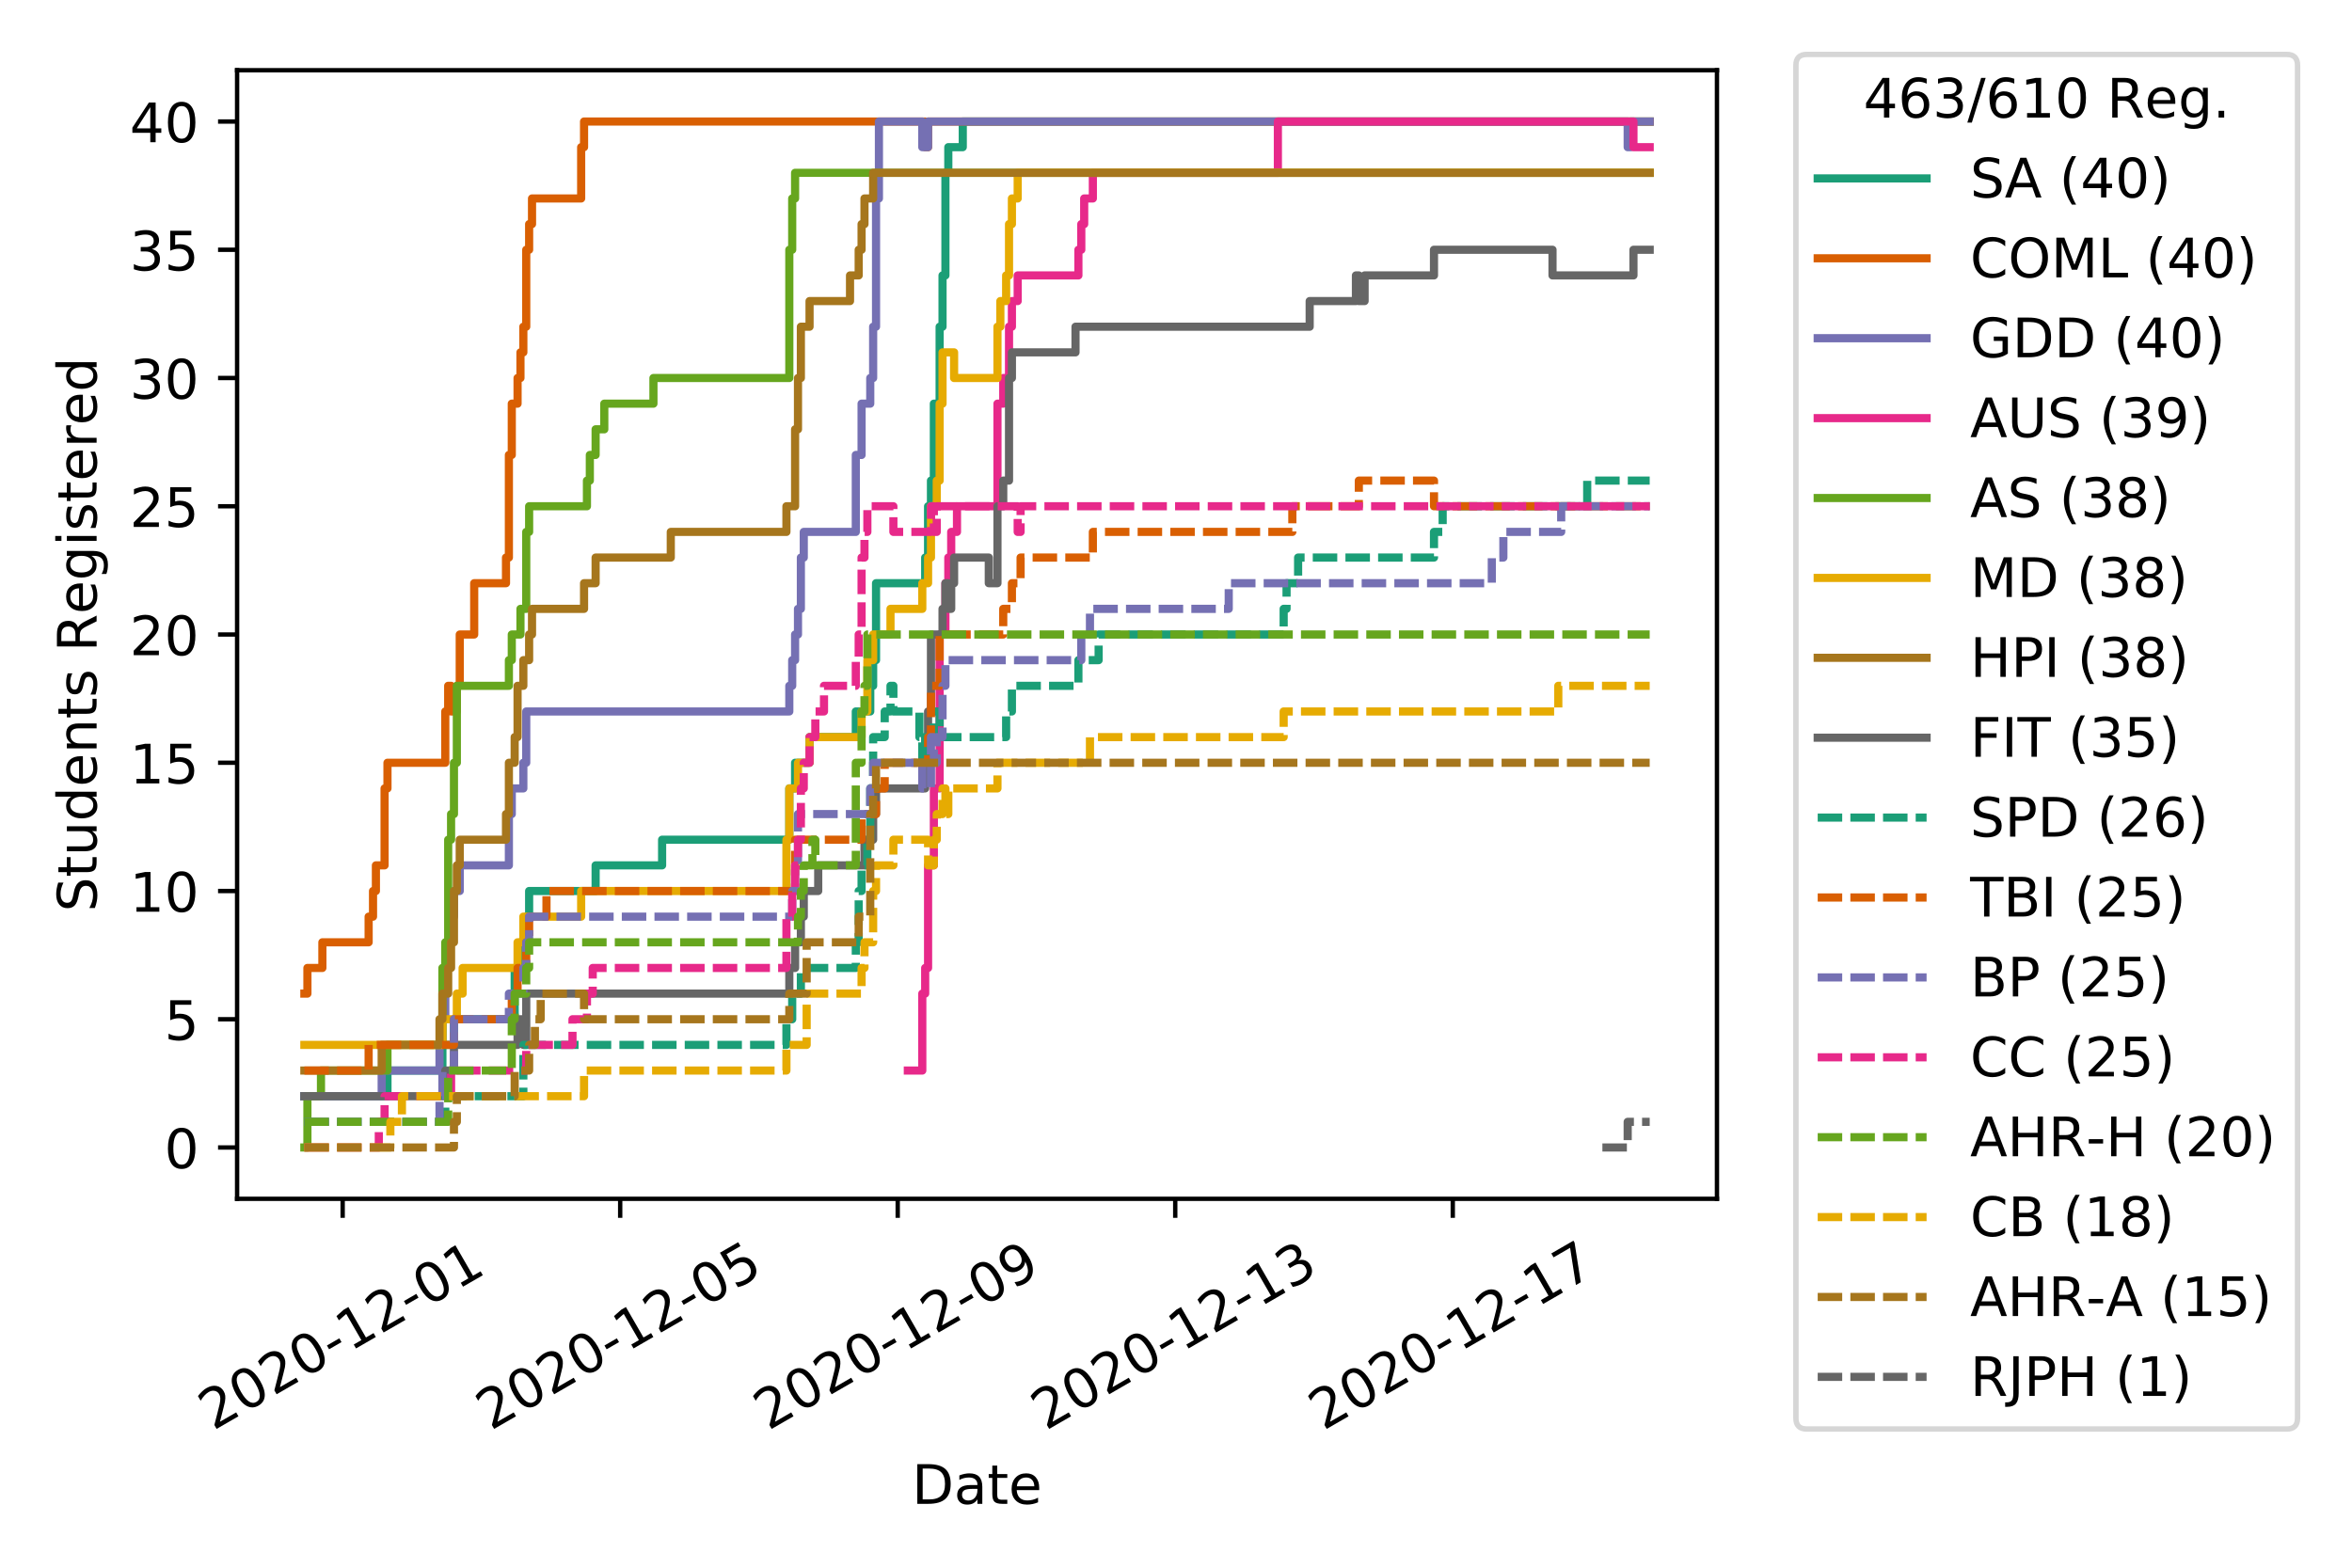 <?xml version="1.0" encoding="utf-8" standalone="no"?>
<!DOCTYPE svg PUBLIC "-//W3C//DTD SVG 1.1//EN"
  "http://www.w3.org/Graphics/SVG/1.1/DTD/svg11.dtd">
<!-- Created with matplotlib (https://matplotlib.org/) -->
<svg height="288pt" version="1.1" viewBox="0 0 432 288" width="432pt" xmlns="http://www.w3.org/2000/svg" xmlns:xlink="http://www.w3.org/1999/xlink">
 <defs>
  <style type="text/css">
*{stroke-linecap:butt;stroke-linejoin:round;}
  </style>
 </defs>
 <g id="figure_1">
  <g id="patch_1">
   <path d="M 0 288 
L 432 288 
L 432 0 
L 0 0 
z
" style="fill:#ffffff;"/>
  </g>
  <g id="axes_1">
   <g id="patch_2">
    <path d="M 43.55 220.231 
L 315.36 220.231 
L 315.36 12.9 
L 43.55 12.9 
z
" style="fill:#ffffff;"/>
   </g>
   <g id="matplotlib.axis_1">
    <g id="xtick_1">
     <g id="line2d_1">
      <defs>
       <path d="M 0 0 
L 0 3.5 
" id="m5e2dd685b3" style="stroke:#000000;stroke-width:0.8;"/>
      </defs>
      <g>
       <use style="stroke:#000000;stroke-width:0.8;" x="62.937" xlink:href="#m5e2dd685b3" y="220.231"/>
      </g>
     </g>
     <g id="text_1">
      <!-- 2020-12-01 -->
      <defs>
       <path d="M 19.188 8.297 
L 53.609 8.297 
L 53.609 0 
L 7.328 0 
L 7.328 8.297 
Q 12.938 14.109 22.625 23.891 
Q 32.328 33.688 34.812 36.531 
Q 39.547 41.844 41.422 45.531 
Q 43.312 49.219 43.312 52.781 
Q 43.312 58.594 39.234 62.25 
Q 35.156 65.922 28.609 65.922 
Q 23.969 65.922 18.812 64.312 
Q 13.672 62.703 7.812 59.422 
L 7.812 69.391 
Q 13.766 71.781 18.938 73 
Q 24.125 74.219 28.422 74.219 
Q 39.75 74.219 46.484 68.547 
Q 53.219 62.891 53.219 53.422 
Q 53.219 48.922 51.531 44.891 
Q 49.859 40.875 45.406 35.406 
Q 44.188 33.984 37.641 27.219 
Q 31.109 20.453 19.188 8.297 
z
" id="DejaVuSans-50"/>
       <path d="M 31.781 66.406 
Q 24.172 66.406 20.328 58.906 
Q 16.5 51.422 16.5 36.375 
Q 16.5 21.391 20.328 13.891 
Q 24.172 6.391 31.781 6.391 
Q 39.453 6.391 43.281 13.891 
Q 47.125 21.391 47.125 36.375 
Q 47.125 51.422 43.281 58.906 
Q 39.453 66.406 31.781 66.406 
z
M 31.781 74.219 
Q 44.047 74.219 50.516 64.516 
Q 56.984 54.828 56.984 36.375 
Q 56.984 17.969 50.516 8.266 
Q 44.047 -1.422 31.781 -1.422 
Q 19.531 -1.422 13.062 8.266 
Q 6.594 17.969 6.594 36.375 
Q 6.594 54.828 13.062 64.516 
Q 19.531 74.219 31.781 74.219 
z
" id="DejaVuSans-48"/>
       <path d="M 4.891 31.391 
L 31.203 31.391 
L 31.203 23.391 
L 4.891 23.391 
z
" id="DejaVuSans-45"/>
       <path d="M 12.406 8.297 
L 28.516 8.297 
L 28.516 63.922 
L 10.984 60.406 
L 10.984 69.391 
L 28.422 72.906 
L 38.281 72.906 
L 38.281 8.297 
L 54.391 8.297 
L 54.391 0 
L 12.406 0 
z
" id="DejaVuSans-49"/>
      </defs>
      <g transform="translate(39.152 262.869)rotate(-30)scale(0.1 -0.1)">
       <use xlink:href="#DejaVuSans-50"/>
       <use x="63.623" xlink:href="#DejaVuSans-48"/>
       <use x="127.246" xlink:href="#DejaVuSans-50"/>
       <use x="190.869" xlink:href="#DejaVuSans-48"/>
       <use x="254.492" xlink:href="#DejaVuSans-45"/>
       <use x="290.576" xlink:href="#DejaVuSans-49"/>
       <use x="354.199" xlink:href="#DejaVuSans-50"/>
       <use x="417.822" xlink:href="#DejaVuSans-45"/>
       <use x="453.906" xlink:href="#DejaVuSans-48"/>
       <use x="517.529" xlink:href="#DejaVuSans-49"/>
      </g>
     </g>
    </g>
    <g id="xtick_2">
     <g id="line2d_2">
      <g>
       <use style="stroke:#000000;stroke-width:0.8;" x="113.912" xlink:href="#m5e2dd685b3" y="220.231"/>
      </g>
     </g>
     <g id="text_2">
      <!-- 2020-12-05 -->
      <defs>
       <path d="M 10.797 72.906 
L 49.516 72.906 
L 49.516 64.594 
L 19.828 64.594 
L 19.828 46.734 
Q 21.969 47.469 24.109 47.828 
Q 26.266 48.188 28.422 48.188 
Q 40.625 48.188 47.75 41.5 
Q 54.891 34.812 54.891 23.391 
Q 54.891 11.625 47.562 5.094 
Q 40.234 -1.422 26.906 -1.422 
Q 22.312 -1.422 17.547 -0.641 
Q 12.797 0.141 7.719 1.703 
L 7.719 11.625 
Q 12.109 9.234 16.797 8.062 
Q 21.484 6.891 26.703 6.891 
Q 35.156 6.891 40.078 11.328 
Q 45.016 15.766 45.016 23.391 
Q 45.016 31 40.078 35.438 
Q 35.156 39.891 26.703 39.891 
Q 22.75 39.891 18.812 39.016 
Q 14.891 38.141 10.797 36.281 
z
" id="DejaVuSans-53"/>
      </defs>
      <g transform="translate(90.127 262.869)rotate(-30)scale(0.1 -0.1)">
       <use xlink:href="#DejaVuSans-50"/>
       <use x="63.623" xlink:href="#DejaVuSans-48"/>
       <use x="127.246" xlink:href="#DejaVuSans-50"/>
       <use x="190.869" xlink:href="#DejaVuSans-48"/>
       <use x="254.492" xlink:href="#DejaVuSans-45"/>
       <use x="290.576" xlink:href="#DejaVuSans-49"/>
       <use x="354.199" xlink:href="#DejaVuSans-50"/>
       <use x="417.822" xlink:href="#DejaVuSans-45"/>
       <use x="453.906" xlink:href="#DejaVuSans-48"/>
       <use x="517.529" xlink:href="#DejaVuSans-53"/>
      </g>
     </g>
    </g>
    <g id="xtick_3">
     <g id="line2d_3">
      <g>
       <use style="stroke:#000000;stroke-width:0.8;" x="164.887" xlink:href="#m5e2dd685b3" y="220.231"/>
      </g>
     </g>
     <g id="text_3">
      <!-- 2020-12-09 -->
      <defs>
       <path d="M 10.984 1.516 
L 10.984 10.5 
Q 14.703 8.734 18.5 7.812 
Q 22.312 6.891 25.984 6.891 
Q 35.75 6.891 40.891 13.453 
Q 46.047 20.016 46.781 33.406 
Q 43.953 29.203 39.594 26.953 
Q 35.25 24.703 29.984 24.703 
Q 19.047 24.703 12.672 31.312 
Q 6.297 37.938 6.297 49.422 
Q 6.297 60.641 12.938 67.422 
Q 19.578 74.219 30.609 74.219 
Q 43.266 74.219 49.922 64.516 
Q 56.594 54.828 56.594 36.375 
Q 56.594 19.141 48.406 8.859 
Q 40.234 -1.422 26.422 -1.422 
Q 22.703 -1.422 18.891 -0.688 
Q 15.094 0.047 10.984 1.516 
z
M 30.609 32.422 
Q 37.25 32.422 41.125 36.953 
Q 45.016 41.5 45.016 49.422 
Q 45.016 57.281 41.125 61.844 
Q 37.25 66.406 30.609 66.406 
Q 23.969 66.406 20.094 61.844 
Q 16.219 57.281 16.219 49.422 
Q 16.219 41.5 20.094 36.953 
Q 23.969 32.422 30.609 32.422 
z
" id="DejaVuSans-57"/>
      </defs>
      <g transform="translate(141.101 262.869)rotate(-30)scale(0.1 -0.1)">
       <use xlink:href="#DejaVuSans-50"/>
       <use x="63.623" xlink:href="#DejaVuSans-48"/>
       <use x="127.246" xlink:href="#DejaVuSans-50"/>
       <use x="190.869" xlink:href="#DejaVuSans-48"/>
       <use x="254.492" xlink:href="#DejaVuSans-45"/>
       <use x="290.576" xlink:href="#DejaVuSans-49"/>
       <use x="354.199" xlink:href="#DejaVuSans-50"/>
       <use x="417.822" xlink:href="#DejaVuSans-45"/>
       <use x="453.906" xlink:href="#DejaVuSans-48"/>
       <use x="517.529" xlink:href="#DejaVuSans-57"/>
      </g>
     </g>
    </g>
    <g id="xtick_4">
     <g id="line2d_4">
      <g>
       <use style="stroke:#000000;stroke-width:0.8;" x="215.861" xlink:href="#m5e2dd685b3" y="220.231"/>
      </g>
     </g>
     <g id="text_4">
      <!-- 2020-12-13 -->
      <defs>
       <path d="M 40.578 39.312 
Q 47.656 37.797 51.625 33 
Q 55.609 28.219 55.609 21.188 
Q 55.609 10.406 48.188 4.484 
Q 40.766 -1.422 27.094 -1.422 
Q 22.516 -1.422 17.656 -0.516 
Q 12.797 0.391 7.625 2.203 
L 7.625 11.719 
Q 11.719 9.328 16.594 8.109 
Q 21.484 6.891 26.812 6.891 
Q 36.078 6.891 40.938 10.547 
Q 45.797 14.203 45.797 21.188 
Q 45.797 27.641 41.281 31.266 
Q 36.766 34.906 28.719 34.906 
L 20.219 34.906 
L 20.219 43.016 
L 29.109 43.016 
Q 36.375 43.016 40.234 45.922 
Q 44.094 48.828 44.094 54.297 
Q 44.094 59.906 40.109 62.906 
Q 36.141 65.922 28.719 65.922 
Q 24.656 65.922 20.016 65.031 
Q 15.375 64.156 9.812 62.312 
L 9.812 71.094 
Q 15.438 72.656 20.344 73.438 
Q 25.25 74.219 29.594 74.219 
Q 40.828 74.219 47.359 69.109 
Q 53.906 64.016 53.906 55.328 
Q 53.906 49.266 50.438 45.094 
Q 46.969 40.922 40.578 39.312 
z
" id="DejaVuSans-51"/>
      </defs>
      <g transform="translate(192.076 262.869)rotate(-30)scale(0.1 -0.1)">
       <use xlink:href="#DejaVuSans-50"/>
       <use x="63.623" xlink:href="#DejaVuSans-48"/>
       <use x="127.246" xlink:href="#DejaVuSans-50"/>
       <use x="190.869" xlink:href="#DejaVuSans-48"/>
       <use x="254.492" xlink:href="#DejaVuSans-45"/>
       <use x="290.576" xlink:href="#DejaVuSans-49"/>
       <use x="354.199" xlink:href="#DejaVuSans-50"/>
       <use x="417.822" xlink:href="#DejaVuSans-45"/>
       <use x="453.906" xlink:href="#DejaVuSans-49"/>
       <use x="517.529" xlink:href="#DejaVuSans-51"/>
      </g>
     </g>
    </g>
    <g id="xtick_5">
     <g id="line2d_5">
      <g>
       <use style="stroke:#000000;stroke-width:0.8;" x="266.836" xlink:href="#m5e2dd685b3" y="220.231"/>
      </g>
     </g>
     <g id="text_5">
      <!-- 2020-12-17 -->
      <defs>
       <path d="M 8.203 72.906 
L 55.078 72.906 
L 55.078 68.703 
L 28.609 0 
L 18.312 0 
L 43.219 64.594 
L 8.203 64.594 
z
" id="DejaVuSans-55"/>
      </defs>
      <g transform="translate(243.051 262.869)rotate(-30)scale(0.1 -0.1)">
       <use xlink:href="#DejaVuSans-50"/>
       <use x="63.623" xlink:href="#DejaVuSans-48"/>
       <use x="127.246" xlink:href="#DejaVuSans-50"/>
       <use x="190.869" xlink:href="#DejaVuSans-48"/>
       <use x="254.492" xlink:href="#DejaVuSans-45"/>
       <use x="290.576" xlink:href="#DejaVuSans-49"/>
       <use x="354.199" xlink:href="#DejaVuSans-50"/>
       <use x="417.822" xlink:href="#DejaVuSans-45"/>
       <use x="453.906" xlink:href="#DejaVuSans-49"/>
       <use x="517.529" xlink:href="#DejaVuSans-55"/>
      </g>
     </g>
    </g>
    <g id="text_6">
     <!-- Date -->
     <defs>
      <path d="M 19.672 64.797 
L 19.672 8.109 
L 31.594 8.109 
Q 46.688 8.109 53.688 14.938 
Q 60.688 21.781 60.688 36.531 
Q 60.688 51.172 53.688 57.984 
Q 46.688 64.797 31.594 64.797 
z
M 9.812 72.906 
L 30.078 72.906 
Q 51.266 72.906 61.172 64.094 
Q 71.094 55.281 71.094 36.531 
Q 71.094 17.672 61.125 8.828 
Q 51.172 0 30.078 0 
L 9.812 0 
z
" id="DejaVuSans-68"/>
      <path d="M 34.281 27.484 
Q 23.391 27.484 19.188 25 
Q 14.984 22.516 14.984 16.5 
Q 14.984 11.719 18.141 8.906 
Q 21.297 6.109 26.703 6.109 
Q 34.188 6.109 38.703 11.406 
Q 43.219 16.703 43.219 25.484 
L 43.219 27.484 
z
M 52.203 31.203 
L 52.203 0 
L 43.219 0 
L 43.219 8.297 
Q 40.141 3.328 35.547 0.953 
Q 30.953 -1.422 24.312 -1.422 
Q 15.922 -1.422 10.953 3.297 
Q 6 8.016 6 15.922 
Q 6 25.141 12.172 29.828 
Q 18.359 34.516 30.609 34.516 
L 43.219 34.516 
L 43.219 35.406 
Q 43.219 41.609 39.141 45 
Q 35.062 48.391 27.688 48.391 
Q 23 48.391 18.547 47.266 
Q 14.109 46.141 10.016 43.891 
L 10.016 52.203 
Q 14.938 54.109 19.578 55.047 
Q 24.219 56 28.609 56 
Q 40.484 56 46.344 49.844 
Q 52.203 43.703 52.203 31.203 
z
" id="DejaVuSans-97"/>
      <path d="M 18.312 70.219 
L 18.312 54.688 
L 36.812 54.688 
L 36.812 47.703 
L 18.312 47.703 
L 18.312 18.016 
Q 18.312 11.328 20.141 9.422 
Q 21.969 7.516 27.594 7.516 
L 36.812 7.516 
L 36.812 0 
L 27.594 0 
Q 17.188 0 13.234 3.875 
Q 9.281 7.766 9.281 18.016 
L 9.281 47.703 
L 2.688 47.703 
L 2.688 54.688 
L 9.281 54.688 
L 9.281 70.219 
z
" id="DejaVuSans-116"/>
      <path d="M 56.203 29.594 
L 56.203 25.203 
L 14.891 25.203 
Q 15.484 15.922 20.484 11.062 
Q 25.484 6.203 34.422 6.203 
Q 39.594 6.203 44.453 7.469 
Q 49.312 8.734 54.109 11.281 
L 54.109 2.781 
Q 49.266 0.734 44.188 -0.344 
Q 39.109 -1.422 33.891 -1.422 
Q 20.797 -1.422 13.156 6.188 
Q 5.516 13.812 5.516 26.812 
Q 5.516 40.234 12.766 48.109 
Q 20.016 56 32.328 56 
Q 43.359 56 49.781 48.891 
Q 56.203 41.797 56.203 29.594 
z
M 47.219 32.234 
Q 47.125 39.594 43.094 43.984 
Q 39.062 48.391 32.422 48.391 
Q 24.906 48.391 20.391 44.141 
Q 15.875 39.891 15.188 32.172 
z
" id="DejaVuSans-101"/>
     </defs>
     <g transform="translate(167.504 276.269)scale(0.1 -0.1)">
      <use xlink:href="#DejaVuSans-68"/>
      <use x="77.002" xlink:href="#DejaVuSans-97"/>
      <use x="138.281" xlink:href="#DejaVuSans-116"/>
      <use x="177.49" xlink:href="#DejaVuSans-101"/>
     </g>
    </g>
   </g>
   <g id="matplotlib.axis_2">
    <g id="ytick_1">
     <g id="line2d_6">
      <defs>
       <path d="M 0 0 
L -3.5 0 
" id="m14476b3aa5" style="stroke:#000000;stroke-width:0.8;"/>
      </defs>
      <g>
       <use style="stroke:#000000;stroke-width:0.8;" x="43.55" xlink:href="#m14476b3aa5" y="210.807"/>
      </g>
     </g>
     <g id="text_7">
      <!-- 0 -->
      <g transform="translate(30.188 214.606)scale(0.1 -0.1)">
       <use xlink:href="#DejaVuSans-48"/>
      </g>
     </g>
    </g>
    <g id="ytick_2">
     <g id="line2d_7">
      <g>
       <use style="stroke:#000000;stroke-width:0.8;" x="43.55" xlink:href="#m14476b3aa5" y="187.246"/>
      </g>
     </g>
     <g id="text_8">
      <!-- 5 -->
      <g transform="translate(30.188 191.046)scale(0.1 -0.1)">
       <use xlink:href="#DejaVuSans-53"/>
      </g>
     </g>
    </g>
    <g id="ytick_3">
     <g id="line2d_8">
      <g>
       <use style="stroke:#000000;stroke-width:0.8;" x="43.55" xlink:href="#m14476b3aa5" y="163.686"/>
      </g>
     </g>
     <g id="text_9">
      <!-- 10 -->
      <g transform="translate(23.825 167.485)scale(0.1 -0.1)">
       <use xlink:href="#DejaVuSans-49"/>
       <use x="63.623" xlink:href="#DejaVuSans-48"/>
      </g>
     </g>
    </g>
    <g id="ytick_4">
     <g id="line2d_9">
      <g>
       <use style="stroke:#000000;stroke-width:0.8;" x="43.55" xlink:href="#m14476b3aa5" y="140.126"/>
      </g>
     </g>
     <g id="text_10">
      <!-- 15 -->
      <g transform="translate(23.825 143.925)scale(0.1 -0.1)">
       <use xlink:href="#DejaVuSans-49"/>
       <use x="63.623" xlink:href="#DejaVuSans-53"/>
      </g>
     </g>
    </g>
    <g id="ytick_5">
     <g id="line2d_10">
      <g>
       <use style="stroke:#000000;stroke-width:0.8;" x="43.55" xlink:href="#m14476b3aa5" y="116.565"/>
      </g>
     </g>
     <g id="text_11">
      <!-- 20 -->
      <g transform="translate(23.825 120.365)scale(0.1 -0.1)">
       <use xlink:href="#DejaVuSans-50"/>
       <use x="63.623" xlink:href="#DejaVuSans-48"/>
      </g>
     </g>
    </g>
    <g id="ytick_6">
     <g id="line2d_11">
      <g>
       <use style="stroke:#000000;stroke-width:0.8;" x="43.55" xlink:href="#m14476b3aa5" y="93.005"/>
      </g>
     </g>
     <g id="text_12">
      <!-- 25 -->
      <g transform="translate(23.825 96.804)scale(0.1 -0.1)">
       <use xlink:href="#DejaVuSans-50"/>
       <use x="63.623" xlink:href="#DejaVuSans-53"/>
      </g>
     </g>
    </g>
    <g id="ytick_7">
     <g id="line2d_12">
      <g>
       <use style="stroke:#000000;stroke-width:0.8;" x="43.55" xlink:href="#m14476b3aa5" y="69.445"/>
      </g>
     </g>
     <g id="text_13">
      <!-- 30 -->
      <g transform="translate(23.825 73.244)scale(0.1 -0.1)">
       <use xlink:href="#DejaVuSans-51"/>
       <use x="63.623" xlink:href="#DejaVuSans-48"/>
      </g>
     </g>
    </g>
    <g id="ytick_8">
     <g id="line2d_13">
      <g>
       <use style="stroke:#000000;stroke-width:0.8;" x="43.55" xlink:href="#m14476b3aa5" y="45.884"/>
      </g>
     </g>
     <g id="text_14">
      <!-- 35 -->
      <g transform="translate(23.825 49.684)scale(0.1 -0.1)">
       <use xlink:href="#DejaVuSans-51"/>
       <use x="63.623" xlink:href="#DejaVuSans-53"/>
      </g>
     </g>
    </g>
    <g id="ytick_9">
     <g id="line2d_14">
      <g>
       <use style="stroke:#000000;stroke-width:0.8;" x="43.55" xlink:href="#m14476b3aa5" y="22.324"/>
      </g>
     </g>
     <g id="text_15">
      <!-- 40 -->
      <defs>
       <path d="M 37.797 64.312 
L 12.891 25.391 
L 37.797 25.391 
z
M 35.203 72.906 
L 47.609 72.906 
L 47.609 25.391 
L 58.016 25.391 
L 58.016 17.188 
L 47.609 17.188 
L 47.609 0 
L 37.797 0 
L 37.797 17.188 
L 4.891 17.188 
L 4.891 26.703 
z
" id="DejaVuSans-52"/>
      </defs>
      <g transform="translate(23.825 26.123)scale(0.1 -0.1)">
       <use xlink:href="#DejaVuSans-52"/>
       <use x="63.623" xlink:href="#DejaVuSans-48"/>
      </g>
     </g>
    </g>
    <g id="text_16">
     <!-- Students Registered -->
     <defs>
      <path d="M 53.516 70.516 
L 53.516 60.891 
Q 47.906 63.578 42.922 64.891 
Q 37.938 66.219 33.297 66.219 
Q 25.25 66.219 20.875 63.094 
Q 16.5 59.969 16.5 54.203 
Q 16.5 49.359 19.406 46.891 
Q 22.312 44.438 30.422 42.922 
L 36.375 41.703 
Q 47.406 39.594 52.656 34.297 
Q 57.906 29 57.906 20.125 
Q 57.906 9.516 50.797 4.047 
Q 43.703 -1.422 29.984 -1.422 
Q 24.812 -1.422 18.969 -0.25 
Q 13.141 0.922 6.891 3.219 
L 6.891 13.375 
Q 12.891 10.016 18.656 8.297 
Q 24.422 6.594 29.984 6.594 
Q 38.422 6.594 43.016 9.906 
Q 47.609 13.234 47.609 19.391 
Q 47.609 24.75 44.312 27.781 
Q 41.016 30.812 33.5 32.328 
L 27.484 33.5 
Q 16.453 35.688 11.516 40.375 
Q 6.594 45.062 6.594 53.422 
Q 6.594 63.094 13.406 68.656 
Q 20.219 74.219 32.172 74.219 
Q 37.312 74.219 42.625 73.281 
Q 47.953 72.359 53.516 70.516 
z
" id="DejaVuSans-83"/>
      <path d="M 8.5 21.578 
L 8.5 54.688 
L 17.484 54.688 
L 17.484 21.922 
Q 17.484 14.156 20.5 10.266 
Q 23.531 6.391 29.594 6.391 
Q 36.859 6.391 41.078 11.031 
Q 45.312 15.672 45.312 23.688 
L 45.312 54.688 
L 54.297 54.688 
L 54.297 0 
L 45.312 0 
L 45.312 8.406 
Q 42.047 3.422 37.719 1 
Q 33.406 -1.422 27.688 -1.422 
Q 18.266 -1.422 13.375 4.438 
Q 8.5 10.297 8.5 21.578 
z
M 31.109 56 
z
" id="DejaVuSans-117"/>
      <path d="M 45.406 46.391 
L 45.406 75.984 
L 54.391 75.984 
L 54.391 0 
L 45.406 0 
L 45.406 8.203 
Q 42.578 3.328 38.25 0.953 
Q 33.938 -1.422 27.875 -1.422 
Q 17.969 -1.422 11.734 6.484 
Q 5.516 14.406 5.516 27.297 
Q 5.516 40.188 11.734 48.094 
Q 17.969 56 27.875 56 
Q 33.938 56 38.25 53.625 
Q 42.578 51.266 45.406 46.391 
z
M 14.797 27.297 
Q 14.797 17.391 18.875 11.75 
Q 22.953 6.109 30.078 6.109 
Q 37.203 6.109 41.297 11.75 
Q 45.406 17.391 45.406 27.297 
Q 45.406 37.203 41.297 42.844 
Q 37.203 48.484 30.078 48.484 
Q 22.953 48.484 18.875 42.844 
Q 14.797 37.203 14.797 27.297 
z
" id="DejaVuSans-100"/>
      <path d="M 54.891 33.016 
L 54.891 0 
L 45.906 0 
L 45.906 32.719 
Q 45.906 40.484 42.875 44.328 
Q 39.844 48.188 33.797 48.188 
Q 26.516 48.188 22.312 43.547 
Q 18.109 38.922 18.109 30.906 
L 18.109 0 
L 9.078 0 
L 9.078 54.688 
L 18.109 54.688 
L 18.109 46.188 
Q 21.344 51.125 25.703 53.562 
Q 30.078 56 35.797 56 
Q 45.219 56 50.047 50.172 
Q 54.891 44.344 54.891 33.016 
z
" id="DejaVuSans-110"/>
      <path d="M 44.281 53.078 
L 44.281 44.578 
Q 40.484 46.531 36.375 47.5 
Q 32.281 48.484 27.875 48.484 
Q 21.188 48.484 17.844 46.438 
Q 14.5 44.391 14.5 40.281 
Q 14.5 37.156 16.891 35.375 
Q 19.281 33.594 26.516 31.984 
L 29.594 31.297 
Q 39.156 29.25 43.188 25.516 
Q 47.219 21.781 47.219 15.094 
Q 47.219 7.469 41.188 3.016 
Q 35.156 -1.422 24.609 -1.422 
Q 20.219 -1.422 15.453 -0.562 
Q 10.688 0.297 5.422 2 
L 5.422 11.281 
Q 10.406 8.688 15.234 7.391 
Q 20.062 6.109 24.812 6.109 
Q 31.156 6.109 34.562 8.281 
Q 37.984 10.453 37.984 14.406 
Q 37.984 18.062 35.516 20.016 
Q 33.062 21.969 24.703 23.781 
L 21.578 24.516 
Q 13.234 26.266 9.516 29.906 
Q 5.812 33.547 5.812 39.891 
Q 5.812 47.609 11.281 51.797 
Q 16.75 56 26.812 56 
Q 31.781 56 36.172 55.266 
Q 40.578 54.547 44.281 53.078 
z
" id="DejaVuSans-115"/>
      <path id="DejaVuSans-32"/>
      <path d="M 44.391 34.188 
Q 47.562 33.109 50.562 29.594 
Q 53.562 26.078 56.594 19.922 
L 66.609 0 
L 56 0 
L 46.688 18.703 
Q 43.062 26.031 39.672 28.422 
Q 36.281 30.812 30.422 30.812 
L 19.672 30.812 
L 19.672 0 
L 9.812 0 
L 9.812 72.906 
L 32.078 72.906 
Q 44.578 72.906 50.734 67.672 
Q 56.891 62.453 56.891 51.906 
Q 56.891 45.016 53.688 40.469 
Q 50.484 35.938 44.391 34.188 
z
M 19.672 64.797 
L 19.672 38.922 
L 32.078 38.922 
Q 39.203 38.922 42.844 42.219 
Q 46.484 45.516 46.484 51.906 
Q 46.484 58.297 42.844 61.547 
Q 39.203 64.797 32.078 64.797 
z
" id="DejaVuSans-82"/>
      <path d="M 45.406 27.984 
Q 45.406 37.75 41.375 43.109 
Q 37.359 48.484 30.078 48.484 
Q 22.859 48.484 18.828 43.109 
Q 14.797 37.75 14.797 27.984 
Q 14.797 18.266 18.828 12.891 
Q 22.859 7.516 30.078 7.516 
Q 37.359 7.516 41.375 12.891 
Q 45.406 18.266 45.406 27.984 
z
M 54.391 6.781 
Q 54.391 -7.172 48.188 -13.984 
Q 42 -20.797 29.203 -20.797 
Q 24.469 -20.797 20.266 -20.094 
Q 16.062 -19.391 12.109 -17.922 
L 12.109 -9.188 
Q 16.062 -11.328 19.922 -12.344 
Q 23.781 -13.375 27.781 -13.375 
Q 36.625 -13.375 41.016 -8.766 
Q 45.406 -4.156 45.406 5.172 
L 45.406 9.625 
Q 42.625 4.781 38.281 2.391 
Q 33.938 0 27.875 0 
Q 17.828 0 11.672 7.656 
Q 5.516 15.328 5.516 27.984 
Q 5.516 40.672 11.672 48.328 
Q 17.828 56 27.875 56 
Q 33.938 56 38.281 53.609 
Q 42.625 51.219 45.406 46.391 
L 45.406 54.688 
L 54.391 54.688 
z
" id="DejaVuSans-103"/>
      <path d="M 9.422 54.688 
L 18.406 54.688 
L 18.406 0 
L 9.422 0 
z
M 9.422 75.984 
L 18.406 75.984 
L 18.406 64.594 
L 9.422 64.594 
z
" id="DejaVuSans-105"/>
      <path d="M 41.109 46.297 
Q 39.594 47.172 37.812 47.578 
Q 36.031 48 33.891 48 
Q 26.266 48 22.188 43.047 
Q 18.109 38.094 18.109 28.812 
L 18.109 0 
L 9.078 0 
L 9.078 54.688 
L 18.109 54.688 
L 18.109 46.188 
Q 20.953 51.172 25.484 53.578 
Q 30.031 56 36.531 56 
Q 37.453 56 38.578 55.875 
Q 39.703 55.766 41.062 55.516 
z
" id="DejaVuSans-114"/>
     </defs>
     <g transform="translate(17.745 167.499)rotate(-90)scale(0.1 -0.1)">
      <use xlink:href="#DejaVuSans-83"/>
      <use x="63.477" xlink:href="#DejaVuSans-116"/>
      <use x="102.686" xlink:href="#DejaVuSans-117"/>
      <use x="166.064" xlink:href="#DejaVuSans-100"/>
      <use x="229.541" xlink:href="#DejaVuSans-101"/>
      <use x="291.064" xlink:href="#DejaVuSans-110"/>
      <use x="354.443" xlink:href="#DejaVuSans-116"/>
      <use x="393.652" xlink:href="#DejaVuSans-115"/>
      <use x="445.752" xlink:href="#DejaVuSans-32"/>
      <use x="477.539" xlink:href="#DejaVuSans-82"/>
      <use x="546.959" xlink:href="#DejaVuSans-101"/>
      <use x="608.482" xlink:href="#DejaVuSans-103"/>
      <use x="671.959" xlink:href="#DejaVuSans-105"/>
      <use x="699.742" xlink:href="#DejaVuSans-115"/>
      <use x="751.842" xlink:href="#DejaVuSans-116"/>
      <use x="791.051" xlink:href="#DejaVuSans-101"/>
      <use x="852.574" xlink:href="#DejaVuSans-114"/>
      <use x="893.656" xlink:href="#DejaVuSans-101"/>
      <use x="955.18" xlink:href="#DejaVuSans-100"/>
     </g>
    </g>
   </g>
   <g id="line2d_15">
    <path clip-path="url(#pa3d9f87431)" d="M 55.905 201.383 
L 71.168 201.383 
L 71.168 196.67 
L 81.257 196.67 
L 81.257 191.958 
L 83.381 191.958 
L 83.381 187.246 
L 94.532 187.246 
L 94.532 177.822 
L 95.594 177.822 
L 95.594 173.11 
L 96.656 173.11 
L 96.656 168.398 
L 97.187 168.398 
L 97.187 163.686 
L 109.399 163.686 
L 109.399 158.974 
L 121.612 158.974 
L 121.612 154.262 
L 144.976 154.262 
L 144.976 144.838 
L 146.038 144.838 
L 146.038 140.126 
L 148.693 140.126 
L 148.693 135.414 
L 157.188 135.414 
L 157.188 130.702 
L 159.843 130.702 
L 159.843 125.99 
L 160.374 125.99 
L 160.374 121.277 
L 160.905 121.277 
L 160.905 107.141 
L 169.932 107.141 
L 169.932 102.429 
L 170.463 102.429 
L 170.463 93.005 
L 170.994 93.005 
L 170.994 88.293 
L 171.525 88.293 
L 171.525 74.157 
L 172.587 74.157 
L 172.587 60.021 
L 173.118 60.021 
L 173.118 50.597 
L 173.649 50.597 
L 173.649 31.748 
L 174.18 31.748 
L 174.18 27.036 
L 176.835 27.036 
L 176.835 22.324 
L 303.005 22.324 
L 303.005 22.324 
" style="fill:none;stroke:#1b9e77;stroke-linecap:square;stroke-width:1.5;"/>
   </g>
   <g id="line2d_16">
    <path clip-path="url(#pa3d9f87431)" d="M 55.905 182.534 
L 56.464 182.534 
L 56.464 177.822 
L 56.575 177.822 
L 59.212 177.822 
L 59.212 173.11 
L 67.708 173.11 
L 67.708 168.398 
L 68.513 168.398 
L 68.513 163.686 
L 69.044 163.686 
L 69.044 158.974 
L 70.637 158.974 
L 70.637 144.838 
L 71.168 144.838 
L 71.168 140.126 
L 81.788 140.126 
L 81.788 130.702 
L 82.319 130.702 
L 82.319 125.99 
L 82.85 125.99 
L 82.85 130.702 
L 83.912 130.702 
L 83.912 125.99 
L 84.443 125.99 
L 84.443 116.565 
L 87.098 116.565 
L 87.098 107.141 
L 92.939 107.141 
L 92.939 102.429 
L 93.47 102.429 
L 93.47 83.581 
L 94.001 83.581 
L 94.001 74.157 
L 95.063 74.157 
L 95.063 69.445 
L 95.594 69.445 
L 95.594 64.733 
L 96.125 64.733 
L 96.125 60.021 
L 96.656 60.021 
L 96.656 45.884 
L 97.187 45.884 
L 97.187 41.172 
L 97.718 41.172 
L 97.718 36.46 
L 106.744 36.46 
L 106.744 27.036 
L 107.275 27.036 
L 107.275 22.324 
L 169.932 22.324 
L 169.932 27.036 
L 170.463 27.036 
L 170.463 22.324 
L 303.005 22.324 
L 303.005 22.324 
" style="fill:none;stroke:#d95f02;stroke-linecap:square;stroke-width:1.5;"/>
   </g>
   <g id="line2d_17">
    <path clip-path="url(#pa3d9f87431)" d="M 55.905 201.383 
L 70.106 201.383 
L 70.106 196.67 
L 80.726 196.67 
L 80.726 191.958 
L 81.257 191.958 
L 81.257 187.246 
L 81.788 187.246 
L 81.788 177.822 
L 82.319 177.822 
L 82.319 173.11 
L 82.85 173.11 
L 82.85 168.398 
L 83.381 168.398 
L 83.381 163.686 
L 84.443 163.686 
L 84.443 158.974 
L 93.47 158.974 
L 93.47 149.55 
L 94.001 149.55 
L 94.001 144.838 
L 96.125 144.838 
L 96.125 140.126 
L 96.656 140.126 
L 96.656 130.702 
L 144.976 130.702 
L 144.976 125.99 
L 145.507 125.99 
L 145.507 121.277 
L 146.038 121.277 
L 146.038 116.565 
L 146.569 116.565 
L 146.569 111.853 
L 147.1 111.853 
L 147.1 102.429 
L 147.631 102.429 
L 147.631 97.717 
L 157.188 97.717 
L 157.188 83.581 
L 158.25 83.581 
L 158.25 74.157 
L 159.843 74.157 
L 159.843 69.445 
L 160.374 69.445 
L 160.374 60.021 
L 160.905 60.021 
L 160.905 36.46 
L 161.436 36.46 
L 161.436 22.324 
L 169.401 22.324 
L 169.401 27.036 
L 170.463 27.036 
L 170.463 22.324 
L 298.962 22.324 
L 298.962 27.036 
L 299.493 27.036 
L 299.493 22.324 
L 303.005 22.324 
L 303.005 22.324 
" style="fill:none;stroke:#7570b3;stroke-linecap:square;stroke-width:1.5;"/>
   </g>
   <g id="line2d_18">
    <path clip-path="url(#pa3d9f87431)" d="M 166.746 196.67 
L 169.401 196.67 
L 169.401 182.534 
L 169.932 182.534 
L 169.932 177.822 
L 170.463 177.822 
L 170.463 158.974 
L 171.525 158.974 
L 171.525 144.838 
L 172.587 144.838 
L 172.587 116.565 
L 173.649 116.565 
L 173.649 107.141 
L 174.18 107.141 
L 174.18 102.429 
L 174.711 102.429 
L 174.711 97.717 
L 175.773 97.717 
L 175.773 93.005 
L 183.207 93.005 
L 183.207 74.157 
L 184.269 74.157 
L 184.269 69.445 
L 185.331 69.445 
L 185.331 60.021 
L 185.862 60.021 
L 185.862 55.309 
L 186.924 55.309 
L 186.924 50.597 
L 198.074 50.597 
L 198.074 45.884 
L 198.605 45.884 
L 198.605 41.172 
L 199.136 41.172 
L 199.136 36.46 
L 200.729 36.46 
L 200.729 31.748 
L 234.713 31.748 
L 234.713 22.324 
L 300.024 22.324 
L 300.024 27.036 
L 303.005 27.036 
L 303.005 27.036 
" style="fill:none;stroke:#e7298a;stroke-linecap:square;stroke-width:1.5;"/>
   </g>
   <g id="line2d_19">
    <path clip-path="url(#pa3d9f87431)" d="M 55.905 210.807 
L 56.464 210.807 
L 56.464 201.383 
L 56.575 201.383 
L 58.955 201.383 
L 58.955 196.67 
L 59.062 196.67 
L 71.168 196.67 
L 71.168 191.958 
L 81.257 191.958 
L 81.257 177.822 
L 81.788 177.822 
L 81.788 173.11 
L 82.319 173.11 
L 82.319 154.262 
L 82.85 154.262 
L 82.85 149.55 
L 83.381 149.55 
L 83.381 140.126 
L 83.912 140.126 
L 83.912 125.99 
L 93.47 125.99 
L 93.47 121.277 
L 94.001 121.277 
L 94.001 116.565 
L 95.594 116.565 
L 95.594 111.853 
L 96.656 111.853 
L 96.656 97.717 
L 97.187 97.717 
L 97.187 93.005 
L 107.806 93.005 
L 107.806 88.293 
L 108.337 88.293 
L 108.337 83.581 
L 109.399 83.581 
L 109.399 78.869 
L 110.992 78.869 
L 110.992 74.157 
L 120.019 74.157 
L 120.019 69.445 
L 144.976 69.445 
L 144.976 45.884 
L 145.507 45.884 
L 145.507 36.46 
L 146.038 36.46 
L 146.038 31.748 
L 303.005 31.748 
L 303.005 31.748 
" style="fill:none;stroke:#66a61e;stroke-linecap:square;stroke-width:1.5;"/>
   </g>
   <g id="line2d_20">
    <path clip-path="url(#pa3d9f87431)" d="M 55.905 191.958 
L 81.257 191.958 
L 81.257 187.246 
L 83.912 187.246 
L 83.912 182.534 
L 84.974 182.534 
L 84.974 177.822 
L 95.063 177.822 
L 95.063 173.11 
L 96.125 173.11 
L 96.125 168.398 
L 106.744 168.398 
L 106.744 163.686 
L 144.445 163.686 
L 144.445 154.262 
L 144.976 154.262 
L 144.976 144.838 
L 146.569 144.838 
L 146.569 140.126 
L 148.693 140.126 
L 148.693 135.414 
L 158.25 135.414 
L 158.25 130.702 
L 159.312 130.702 
L 159.312 121.277 
L 160.374 121.277 
L 160.374 116.565 
L 163.56 116.565 
L 163.56 111.853 
L 169.401 111.853 
L 169.401 107.141 
L 170.463 107.141 
L 170.463 102.429 
L 170.994 102.429 
L 170.994 93.005 
L 172.056 93.005 
L 172.056 88.293 
L 172.587 88.293 
L 172.587 74.157 
L 173.118 74.157 
L 173.118 64.733 
L 175.242 64.733 
L 175.242 69.445 
L 183.207 69.445 
L 183.207 60.021 
L 183.738 60.021 
L 183.738 55.309 
L 184.8 55.309 
L 184.8 50.597 
L 185.331 50.597 
L 185.331 41.172 
L 185.862 41.172 
L 185.862 36.46 
L 186.924 36.46 
L 186.924 31.748 
L 303.005 31.748 
L 303.005 31.748 
" style="fill:none;stroke:#e6ab02;stroke-linecap:square;stroke-width:1.5;"/>
   </g>
   <g id="line2d_21">
    <path clip-path="url(#pa3d9f87431)" d="M 55.905 196.67 
L 70.106 196.67 
L 70.106 191.958 
L 80.726 191.958 
L 80.726 187.246 
L 81.257 187.246 
L 81.257 182.534 
L 82.319 182.534 
L 82.319 177.822 
L 82.85 177.822 
L 82.85 173.11 
L 83.381 173.11 
L 83.381 163.686 
L 83.912 163.686 
L 83.912 158.974 
L 84.443 158.974 
L 84.443 154.262 
L 92.939 154.262 
L 92.939 149.55 
L 93.47 149.55 
L 93.47 140.126 
L 94.532 140.126 
L 94.532 135.414 
L 95.063 135.414 
L 95.063 125.99 
L 96.125 125.99 
L 96.125 121.277 
L 97.187 121.277 
L 97.187 116.565 
L 97.718 116.565 
L 97.718 111.853 
L 107.275 111.853 
L 107.275 107.141 
L 109.399 107.141 
L 109.399 102.429 
L 123.205 102.429 
L 123.205 97.717 
L 144.445 97.717 
L 144.445 93.005 
L 146.038 93.005 
L 146.038 78.869 
L 146.569 78.869 
L 146.569 69.445 
L 147.1 69.445 
L 147.1 60.021 
L 148.693 60.021 
L 148.693 55.309 
L 156.126 55.309 
L 156.126 50.597 
L 157.719 50.597 
L 157.719 45.884 
L 158.25 45.884 
L 158.25 41.172 
L 158.781 41.172 
L 158.781 36.46 
L 160.374 36.46 
L 160.374 31.748 
L 303.005 31.748 
L 303.005 31.748 
" style="fill:none;stroke:#a6761d;stroke-linecap:square;stroke-width:1.5;"/>
   </g>
   <g id="line2d_22">
    <path clip-path="url(#pa3d9f87431)" d="M 55.905 201.383 
L 81.788 201.383 
L 81.788 196.67 
L 83.381 196.67 
L 83.381 191.958 
L 95.063 191.958 
L 95.063 187.246 
L 96.125 187.246 
L 96.125 191.958 
L 96.656 191.958 
L 96.656 182.534 
L 144.976 182.534 
L 144.976 177.822 
L 146.038 177.822 
L 146.038 173.11 
L 147.1 173.11 
L 147.1 168.398 
L 147.631 168.398 
L 147.631 163.686 
L 150.285 163.686 
L 150.285 158.974 
L 158.781 158.974 
L 158.781 154.262 
L 160.374 154.262 
L 160.374 149.55 
L 160.905 149.55 
L 160.905 144.838 
L 169.932 144.838 
L 169.932 135.414 
L 170.463 135.414 
L 170.463 130.702 
L 170.994 130.702 
L 170.994 116.565 
L 173.118 116.565 
L 173.118 111.853 
L 173.649 111.853 
L 173.649 107.141 
L 174.18 107.141 
L 174.18 111.853 
L 174.711 111.853 
L 174.711 107.141 
L 175.242 107.141 
L 175.242 102.429 
L 181.614 102.429 
L 181.614 107.141 
L 183.207 107.141 
L 183.207 93.005 
L 184.269 93.005 
L 184.269 88.293 
L 185.331 88.293 
L 185.331 69.445 
L 185.862 69.445 
L 185.862 64.733 
L 197.543 64.733 
L 197.543 60.021 
L 240.553 60.021 
L 240.553 55.309 
L 249.049 55.309 
L 249.049 50.597 
L 249.58 50.597 
L 249.58 55.309 
L 250.642 55.309 
L 250.642 50.597 
L 263.386 50.597 
L 263.386 45.884 
L 285.156 45.884 
L 285.156 50.597 
L 300.024 50.597 
L 300.024 45.884 
L 303.005 45.884 
L 303.005 45.884 
" style="fill:none;stroke:#666666;stroke-linecap:square;stroke-width:1.5;"/>
   </g>
   <g id="line2d_23">
    <path clip-path="url(#pa3d9f87431)" d="M 55.905 206.095 
L 81.788 206.095 
L 81.788 201.383 
L 96.125 201.383 
L 96.125 191.958 
L 144.445 191.958 
L 144.445 187.246 
L 145.507 187.246 
L 145.507 182.534 
L 147.1 182.534 
L 147.1 177.822 
L 157.188 177.822 
L 157.188 173.11 
L 157.719 173.11 
L 157.719 163.686 
L 158.25 163.686 
L 158.25 158.974 
L 159.312 158.974 
L 159.312 154.262 
L 159.843 154.262 
L 159.843 144.838 
L 160.374 144.838 
L 160.374 135.414 
L 162.498 135.414 
L 162.498 130.702 
L 163.56 130.702 
L 163.56 125.99 
L 164.091 125.99 
L 164.091 130.702 
L 168.87 130.702 
L 168.87 135.414 
L 169.401 135.414 
L 169.401 140.126 
L 169.932 140.126 
L 169.932 135.414 
L 170.463 135.414 
L 170.463 140.126 
L 170.994 140.126 
L 170.994 135.414 
L 171.525 135.414 
L 171.525 130.702 
L 172.587 130.702 
L 172.587 135.414 
L 184.8 135.414 
L 184.8 130.702 
L 185.862 130.702 
L 185.862 125.99 
L 198.074 125.99 
L 198.074 121.277 
L 201.791 121.277 
L 201.791 116.565 
L 235.775 116.565 
L 235.775 111.853 
L 236.306 111.853 
L 236.306 107.141 
L 238.429 107.141 
L 238.429 102.429 
L 263.386 102.429 
L 263.386 97.717 
L 264.979 97.717 
L 264.979 93.005 
L 291.528 93.005 
L 291.528 88.293 
L 303.005 88.293 
L 303.005 88.293 
" style="fill:none;stroke:#1b9e77;stroke-dasharray:4.5,1.5;stroke-dashoffset:0;stroke-width:1.5;"/>
   </g>
   <g id="line2d_24">
    <path clip-path="url(#pa3d9f87431)" d="M 55.905 196.67 
L 67.708 196.67 
L 67.708 191.958 
L 83.381 191.958 
L 83.381 187.246 
L 94.001 187.246 
L 94.001 182.534 
L 95.063 182.534 
L 95.063 177.822 
L 96.656 177.822 
L 96.656 173.11 
L 97.187 173.11 
L 97.187 168.398 
L 100.373 168.398 
L 100.373 163.686 
L 146.038 163.686 
L 146.038 154.262 
L 158.25 154.262 
L 158.25 149.55 
L 160.905 149.55 
L 160.905 144.838 
L 162.498 144.838 
L 162.498 140.126 
L 170.463 140.126 
L 170.463 135.414 
L 170.994 135.414 
L 170.994 125.99 
L 172.587 125.99 
L 172.587 116.565 
L 184.269 116.565 
L 184.269 111.853 
L 185.862 111.853 
L 185.862 107.141 
L 187.455 107.141 
L 187.455 102.429 
L 200.729 102.429 
L 200.729 97.717 
L 237.368 97.717 
L 237.368 93.005 
L 249.58 93.005 
L 249.58 88.293 
L 263.386 88.293 
L 263.386 93.005 
L 303.005 93.005 
L 303.005 93.005 
" style="fill:none;stroke:#d95f02;stroke-dasharray:4.5,1.5;stroke-dashoffset:0;stroke-width:1.5;"/>
   </g>
   <g id="line2d_25">
    <path clip-path="url(#pa3d9f87431)" d="M 55.905 206.095 
L 80.726 206.095 
L 80.726 201.383 
L 81.257 201.383 
L 81.257 196.67 
L 83.381 196.67 
L 83.381 187.246 
L 93.47 187.246 
L 93.47 182.534 
L 96.125 182.534 
L 96.125 177.822 
L 96.656 177.822 
L 96.656 173.11 
L 97.187 173.11 
L 97.187 168.398 
L 145.507 168.398 
L 145.507 163.686 
L 146.038 163.686 
L 146.038 158.974 
L 146.569 158.974 
L 146.569 149.55 
L 159.843 149.55 
L 159.843 144.838 
L 160.374 144.838 
L 160.374 140.126 
L 169.401 140.126 
L 169.401 144.838 
L 170.994 144.838 
L 170.994 135.414 
L 171.525 135.414 
L 171.525 140.126 
L 172.056 140.126 
L 172.056 135.414 
L 173.118 135.414 
L 173.118 125.99 
L 173.649 125.99 
L 173.649 121.277 
L 198.605 121.277 
L 198.605 116.565 
L 200.198 116.565 
L 200.198 111.853 
L 225.686 111.853 
L 225.686 107.141 
L 274.006 107.141 
L 274.006 102.429 
L 276.13 102.429 
L 276.13 97.717 
L 286.749 97.717 
L 286.749 93.005 
L 303.005 93.005 
L 303.005 93.005 
" style="fill:none;stroke:#7570b3;stroke-dasharray:4.5,1.5;stroke-dashoffset:0;stroke-width:1.5;"/>
   </g>
   <g id="line2d_26">
    <path clip-path="url(#pa3d9f87431)" d="M 55.905 210.807 
L 69.576 210.807 
L 69.576 206.095 
L 70.637 206.095 
L 70.637 201.383 
L 82.85 201.383 
L 82.85 196.67 
L 96.656 196.67 
L 96.656 191.958 
L 105.151 191.958 
L 105.151 187.246 
L 107.806 187.246 
L 107.806 182.534 
L 108.868 182.534 
L 108.868 177.822 
L 144.445 177.822 
L 144.445 168.398 
L 145.507 168.398 
L 145.507 163.686 
L 146.038 163.686 
L 146.038 158.974 
L 146.569 158.974 
L 146.569 154.262 
L 147.1 154.262 
L 147.1 144.838 
L 147.631 144.838 
L 147.631 140.126 
L 148.693 140.126 
L 148.693 135.414 
L 149.755 135.414 
L 149.755 130.702 
L 151.347 130.702 
L 151.347 125.99 
L 157.188 125.99 
L 157.188 121.277 
L 157.719 121.277 
L 157.719 116.565 
L 158.25 116.565 
L 158.25 102.429 
L 158.781 102.429 
L 158.781 97.717 
L 159.312 97.717 
L 159.312 93.005 
L 164.091 93.005 
L 164.091 97.717 
L 170.994 97.717 
L 170.994 93.005 
L 171.525 93.005 
L 171.525 97.717 
L 172.056 97.717 
L 172.056 93.005 
L 186.924 93.005 
L 186.924 97.717 
L 187.455 97.717 
L 187.455 93.005 
L 303.005 93.005 
L 303.005 93.005 
" style="fill:none;stroke:#e7298a;stroke-dasharray:4.5,1.5;stroke-dashoffset:0;stroke-width:1.5;"/>
   </g>
   <g id="line2d_27">
    <path clip-path="url(#pa3d9f87431)" d="M 55.905 206.095 
L 82.319 206.095 
L 82.319 196.67 
L 94.001 196.67 
L 94.001 187.246 
L 94.532 187.246 
L 94.532 182.534 
L 96.656 182.534 
L 96.656 177.822 
L 97.187 177.822 
L 97.187 173.11 
L 146.569 173.11 
L 146.569 168.398 
L 147.1 168.398 
L 147.1 163.686 
L 147.631 163.686 
L 147.631 158.974 
L 149.223 158.974 
L 149.223 154.262 
L 149.755 154.262 
L 149.755 158.974 
L 157.188 158.974 
L 157.188 140.126 
L 158.25 140.126 
L 158.25 130.702 
L 158.781 130.702 
L 158.781 125.99 
L 159.312 125.99 
L 159.312 116.565 
L 303.005 116.565 
L 303.005 116.565 
" style="fill:none;stroke:#66a61e;stroke-dasharray:4.5,1.5;stroke-dashoffset:0;stroke-width:1.5;"/>
   </g>
   <g id="line2d_28">
    <path clip-path="url(#pa3d9f87431)" d="M 55.905 210.807 
L 71.699 210.807 
L 71.699 206.095 
L 73.823 206.095 
L 73.823 201.383 
L 107.275 201.383 
L 107.275 196.67 
L 144.445 196.67 
L 144.445 191.958 
L 148.161 191.958 
L 148.161 182.534 
L 158.25 182.534 
L 158.25 177.822 
L 158.781 177.822 
L 158.781 173.11 
L 160.374 173.11 
L 160.374 163.686 
L 160.905 163.686 
L 160.905 158.974 
L 164.091 158.974 
L 164.091 154.262 
L 170.463 154.262 
L 170.463 158.974 
L 171.525 158.974 
L 171.525 154.262 
L 172.056 154.262 
L 172.056 149.55 
L 173.118 149.55 
L 173.118 144.838 
L 173.649 144.838 
L 173.649 149.55 
L 174.18 149.55 
L 174.18 144.838 
L 183.207 144.838 
L 183.207 140.126 
L 200.198 140.126 
L 200.198 135.414 
L 235.775 135.414 
L 235.775 130.702 
L 286.218 130.702 
L 286.218 125.99 
L 303.005 125.99 
L 303.005 125.99 
" style="fill:none;stroke:#e6ab02;stroke-dasharray:4.5,1.5;stroke-dashoffset:0;stroke-width:1.5;"/>
   </g>
   <g id="line2d_29">
    <path clip-path="url(#pa3d9f87431)" d="M 55.905 210.807 
L 83.381 210.807 
L 83.381 206.095 
L 83.912 206.095 
L 83.912 201.383 
L 94.532 201.383 
L 94.532 196.67 
L 97.187 196.67 
L 97.187 191.958 
L 98.249 191.958 
L 98.249 187.246 
L 99.311 187.246 
L 99.311 182.534 
L 107.275 182.534 
L 107.275 187.246 
L 144.976 187.246 
L 144.976 182.534 
L 148.161 182.534 
L 148.161 173.11 
L 157.719 173.11 
L 157.719 168.398 
L 159.843 168.398 
L 159.843 149.55 
L 160.374 149.55 
L 160.374 144.838 
L 160.905 144.838 
L 160.905 140.126 
L 303.005 140.126 
L 303.005 140.126 
" style="fill:none;stroke:#a6761d;stroke-dasharray:4.5,1.5;stroke-dashoffset:0;stroke-width:1.5;"/>
   </g>
   <g id="line2d_30">
    <path clip-path="url(#pa3d9f87431)" d="M 294.316 210.807 
L 298.962 210.807 
L 298.962 206.095 
L 303.005 206.095 
L 303.005 206.095 
" style="fill:none;stroke:#666666;stroke-dasharray:4.5,1.5;stroke-dashoffset:0;stroke-width:1.5;"/>
   </g>
   <g id="line2d_31"/>
   <g id="line2d_32"/>
   <g id="line2d_33"/>
   <g id="line2d_34"/>
   <g id="line2d_35"/>
   <g id="line2d_36"/>
   <g id="line2d_37"/>
   <g id="line2d_38"/>
   <g id="line2d_39"/>
   <g id="line2d_40"/>
   <g id="line2d_41"/>
   <g id="line2d_42"/>
   <g id="line2d_43"/>
   <g id="line2d_44"/>
   <g id="line2d_45"/>
   <g id="line2d_46"/>
   <g id="line2d_47"/>
   <g id="patch_3">
    <path d="M 43.55 220.231 
L 43.55 12.9 
" style="fill:none;stroke:#000000;stroke-linecap:square;stroke-linejoin:miter;stroke-width:0.8;"/>
   </g>
   <g id="patch_4">
    <path d="M 315.36 220.231 
L 315.36 12.9 
" style="fill:none;stroke:#000000;stroke-linecap:square;stroke-linejoin:miter;stroke-width:0.8;"/>
   </g>
   <g id="patch_5">
    <path d="M 43.55 220.231 
L 315.36 220.231 
" style="fill:none;stroke:#000000;stroke-linecap:square;stroke-linejoin:miter;stroke-width:0.8;"/>
   </g>
   <g id="patch_6">
    <path d="M 43.55 12.9 
L 315.36 12.9 
" style="fill:none;stroke:#000000;stroke-linecap:square;stroke-linejoin:miter;stroke-width:0.8;"/>
   </g>
  </g>
  <g id="legend_1">
   <g id="patch_7">
    <path d="M 331.863 262.528 
L 420 262.528 
Q 422 262.528 422 260.528 
L 422 12 
Q 422 10 420 10 
L 331.863 10 
Q 329.863 10 329.863 12 
L 329.863 260.528 
Q 329.863 262.528 331.863 262.528 
z
" style="fill:#ffffff;opacity:0.8;stroke:#cccccc;stroke-linejoin:miter;"/>
   </g>
   <g id="text_17">
    <!-- 463/610 Reg. -->
    <defs>
     <path d="M 33.016 40.375 
Q 26.375 40.375 22.484 35.828 
Q 18.609 31.297 18.609 23.391 
Q 18.609 15.531 22.484 10.953 
Q 26.375 6.391 33.016 6.391 
Q 39.656 6.391 43.531 10.953 
Q 47.406 15.531 47.406 23.391 
Q 47.406 31.297 43.531 35.828 
Q 39.656 40.375 33.016 40.375 
z
M 52.594 71.297 
L 52.594 62.312 
Q 48.875 64.062 45.094 64.984 
Q 41.312 65.922 37.594 65.922 
Q 27.828 65.922 22.672 59.328 
Q 17.531 52.734 16.797 39.406 
Q 19.672 43.656 24.016 45.922 
Q 28.375 48.188 33.594 48.188 
Q 44.578 48.188 50.953 41.516 
Q 57.328 34.859 57.328 23.391 
Q 57.328 12.156 50.688 5.359 
Q 44.047 -1.422 33.016 -1.422 
Q 20.359 -1.422 13.672 8.266 
Q 6.984 17.969 6.984 36.375 
Q 6.984 53.656 15.188 63.938 
Q 23.391 74.219 37.203 74.219 
Q 40.922 74.219 44.703 73.484 
Q 48.484 72.75 52.594 71.297 
z
" id="DejaVuSans-54"/>
     <path d="M 25.391 72.906 
L 33.688 72.906 
L 8.297 -9.281 
L 0 -9.281 
z
" id="DejaVuSans-47"/>
     <path d="M 10.688 12.406 
L 21 12.406 
L 21 0 
L 10.688 0 
z
" id="DejaVuSans-46"/>
    </defs>
    <g transform="translate(342.259 21.598)scale(0.1 -0.1)">
     <use xlink:href="#DejaVuSans-52"/>
     <use x="63.623" xlink:href="#DejaVuSans-54"/>
     <use x="127.246" xlink:href="#DejaVuSans-51"/>
     <use x="190.869" xlink:href="#DejaVuSans-47"/>
     <use x="224.561" xlink:href="#DejaVuSans-54"/>
     <use x="288.184" xlink:href="#DejaVuSans-49"/>
     <use x="351.807" xlink:href="#DejaVuSans-48"/>
     <use x="415.43" xlink:href="#DejaVuSans-32"/>
     <use x="447.217" xlink:href="#DejaVuSans-82"/>
     <use x="516.637" xlink:href="#DejaVuSans-101"/>
     <use x="578.16" xlink:href="#DejaVuSans-103"/>
     <use x="641.637" xlink:href="#DejaVuSans-46"/>
    </g>
   </g>
   <g id="line2d_48">
    <path d="M 333.863 32.777 
L 353.863 32.777 
" style="fill:none;stroke:#1b9e77;stroke-linecap:square;stroke-width:1.5;"/>
   </g>
   <g id="line2d_49"/>
   <g id="text_18">
    <!-- SA (40) -->
    <defs>
     <path d="M 34.188 63.188 
L 20.797 26.906 
L 47.609 26.906 
z
M 28.609 72.906 
L 39.797 72.906 
L 67.578 0 
L 57.328 0 
L 50.688 18.703 
L 17.828 18.703 
L 11.188 0 
L 0.781 0 
z
" id="DejaVuSans-65"/>
     <path d="M 31 75.875 
Q 24.469 64.656 21.281 53.656 
Q 18.109 42.672 18.109 31.391 
Q 18.109 20.125 21.312 9.062 
Q 24.516 -2 31 -13.188 
L 23.188 -13.188 
Q 15.875 -1.703 12.234 9.375 
Q 8.594 20.453 8.594 31.391 
Q 8.594 42.281 12.203 53.312 
Q 15.828 64.359 23.188 75.875 
z
" id="DejaVuSans-40"/>
     <path d="M 8.016 75.875 
L 15.828 75.875 
Q 23.141 64.359 26.781 53.312 
Q 30.422 42.281 30.422 31.391 
Q 30.422 20.453 26.781 9.375 
Q 23.141 -1.703 15.828 -13.188 
L 8.016 -13.188 
Q 14.5 -2 17.703 9.062 
Q 20.906 20.125 20.906 31.391 
Q 20.906 42.672 17.703 53.656 
Q 14.5 64.656 8.016 75.875 
z
" id="DejaVuSans-41"/>
    </defs>
    <g transform="translate(361.863 36.277)scale(0.1 -0.1)">
     <use xlink:href="#DejaVuSans-83"/>
     <use x="63.492" xlink:href="#DejaVuSans-65"/>
     <use x="131.9" xlink:href="#DejaVuSans-32"/>
     <use x="163.688" xlink:href="#DejaVuSans-40"/>
     <use x="202.701" xlink:href="#DejaVuSans-52"/>
     <use x="266.324" xlink:href="#DejaVuSans-48"/>
     <use x="329.947" xlink:href="#DejaVuSans-41"/>
    </g>
   </g>
   <g id="line2d_50">
    <path d="M 333.863 47.455 
L 353.863 47.455 
" style="fill:none;stroke:#d95f02;stroke-linecap:square;stroke-width:1.5;"/>
   </g>
   <g id="line2d_51"/>
   <g id="text_19">
    <!-- COML (40) -->
    <defs>
     <path d="M 64.406 67.281 
L 64.406 56.891 
Q 59.422 61.531 53.781 63.812 
Q 48.141 66.109 41.797 66.109 
Q 29.297 66.109 22.656 58.469 
Q 16.016 50.828 16.016 36.375 
Q 16.016 21.969 22.656 14.328 
Q 29.297 6.688 41.797 6.688 
Q 48.141 6.688 53.781 8.984 
Q 59.422 11.281 64.406 15.922 
L 64.406 5.609 
Q 59.234 2.094 53.438 0.328 
Q 47.656 -1.422 41.219 -1.422 
Q 24.656 -1.422 15.125 8.703 
Q 5.609 18.844 5.609 36.375 
Q 5.609 53.953 15.125 64.078 
Q 24.656 74.219 41.219 74.219 
Q 47.75 74.219 53.531 72.484 
Q 59.328 70.75 64.406 67.281 
z
" id="DejaVuSans-67"/>
     <path d="M 39.406 66.219 
Q 28.656 66.219 22.328 58.203 
Q 16.016 50.203 16.016 36.375 
Q 16.016 22.609 22.328 14.594 
Q 28.656 6.594 39.406 6.594 
Q 50.141 6.594 56.422 14.594 
Q 62.703 22.609 62.703 36.375 
Q 62.703 50.203 56.422 58.203 
Q 50.141 66.219 39.406 66.219 
z
M 39.406 74.219 
Q 54.734 74.219 63.906 63.938 
Q 73.094 53.656 73.094 36.375 
Q 73.094 19.141 63.906 8.859 
Q 54.734 -1.422 39.406 -1.422 
Q 24.031 -1.422 14.812 8.828 
Q 5.609 19.094 5.609 36.375 
Q 5.609 53.656 14.812 63.938 
Q 24.031 74.219 39.406 74.219 
z
" id="DejaVuSans-79"/>
     <path d="M 9.812 72.906 
L 24.516 72.906 
L 43.109 23.297 
L 61.812 72.906 
L 76.516 72.906 
L 76.516 0 
L 66.891 0 
L 66.891 64.016 
L 48.094 14.016 
L 38.188 14.016 
L 19.391 64.016 
L 19.391 0 
L 9.812 0 
z
" id="DejaVuSans-77"/>
     <path d="M 9.812 72.906 
L 19.672 72.906 
L 19.672 8.297 
L 55.172 8.297 
L 55.172 0 
L 9.812 0 
z
" id="DejaVuSans-76"/>
    </defs>
    <g transform="translate(361.863 50.955)scale(0.1 -0.1)">
     <use xlink:href="#DejaVuSans-67"/>
     <use x="69.824" xlink:href="#DejaVuSans-79"/>
     <use x="148.535" xlink:href="#DejaVuSans-77"/>
     <use x="234.814" xlink:href="#DejaVuSans-76"/>
     <use x="290.527" xlink:href="#DejaVuSans-32"/>
     <use x="322.314" xlink:href="#DejaVuSans-40"/>
     <use x="361.328" xlink:href="#DejaVuSans-52"/>
     <use x="424.951" xlink:href="#DejaVuSans-48"/>
     <use x="488.574" xlink:href="#DejaVuSans-41"/>
    </g>
   </g>
   <g id="line2d_52">
    <path d="M 333.863 62.133 
L 353.863 62.133 
" style="fill:none;stroke:#7570b3;stroke-linecap:square;stroke-width:1.5;"/>
   </g>
   <g id="line2d_53"/>
   <g id="text_20">
    <!-- GDD (40) -->
    <defs>
     <path d="M 59.516 10.406 
L 59.516 29.984 
L 43.406 29.984 
L 43.406 38.094 
L 69.281 38.094 
L 69.281 6.781 
Q 63.578 2.734 56.688 0.656 
Q 49.812 -1.422 42 -1.422 
Q 24.906 -1.422 15.25 8.562 
Q 5.609 18.562 5.609 36.375 
Q 5.609 54.25 15.25 64.234 
Q 24.906 74.219 42 74.219 
Q 49.125 74.219 55.547 72.453 
Q 61.969 70.703 67.391 67.281 
L 67.391 56.781 
Q 61.922 61.422 55.766 63.766 
Q 49.609 66.109 42.828 66.109 
Q 29.438 66.109 22.719 58.641 
Q 16.016 51.172 16.016 36.375 
Q 16.016 21.625 22.719 14.156 
Q 29.438 6.688 42.828 6.688 
Q 48.047 6.688 52.141 7.594 
Q 56.25 8.5 59.516 10.406 
z
" id="DejaVuSans-71"/>
    </defs>
    <g transform="translate(361.863 65.633)scale(0.1 -0.1)">
     <use xlink:href="#DejaVuSans-71"/>
     <use x="77.49" xlink:href="#DejaVuSans-68"/>
     <use x="154.492" xlink:href="#DejaVuSans-68"/>
     <use x="231.494" xlink:href="#DejaVuSans-32"/>
     <use x="263.281" xlink:href="#DejaVuSans-40"/>
     <use x="302.295" xlink:href="#DejaVuSans-52"/>
     <use x="365.918" xlink:href="#DejaVuSans-48"/>
     <use x="429.541" xlink:href="#DejaVuSans-41"/>
    </g>
   </g>
   <g id="line2d_54">
    <path d="M 333.863 76.811 
L 353.863 76.811 
" style="fill:none;stroke:#e7298a;stroke-linecap:square;stroke-width:1.5;"/>
   </g>
   <g id="line2d_55"/>
   <g id="text_21">
    <!-- AUS (39) -->
    <defs>
     <path d="M 8.688 72.906 
L 18.609 72.906 
L 18.609 28.609 
Q 18.609 16.891 22.844 11.734 
Q 27.094 6.594 36.625 6.594 
Q 46.094 6.594 50.344 11.734 
Q 54.594 16.891 54.594 28.609 
L 54.594 72.906 
L 64.5 72.906 
L 64.5 27.391 
Q 64.5 13.141 57.438 5.859 
Q 50.391 -1.422 36.625 -1.422 
Q 22.797 -1.422 15.734 5.859 
Q 8.688 13.141 8.688 27.391 
z
" id="DejaVuSans-85"/>
    </defs>
    <g transform="translate(361.863 80.311)scale(0.1 -0.1)">
     <use xlink:href="#DejaVuSans-65"/>
     <use x="68.408" xlink:href="#DejaVuSans-85"/>
     <use x="141.602" xlink:href="#DejaVuSans-83"/>
     <use x="205.078" xlink:href="#DejaVuSans-32"/>
     <use x="236.865" xlink:href="#DejaVuSans-40"/>
     <use x="275.879" xlink:href="#DejaVuSans-51"/>
     <use x="339.502" xlink:href="#DejaVuSans-57"/>
     <use x="403.125" xlink:href="#DejaVuSans-41"/>
    </g>
   </g>
   <g id="line2d_56">
    <path d="M 333.863 91.489 
L 353.863 91.489 
" style="fill:none;stroke:#66a61e;stroke-linecap:square;stroke-width:1.5;"/>
   </g>
   <g id="line2d_57"/>
   <g id="text_22">
    <!-- AS (38) -->
    <defs>
     <path d="M 31.781 34.625 
Q 24.75 34.625 20.719 30.859 
Q 16.703 27.094 16.703 20.516 
Q 16.703 13.922 20.719 10.156 
Q 24.75 6.391 31.781 6.391 
Q 38.812 6.391 42.859 10.172 
Q 46.922 13.969 46.922 20.516 
Q 46.922 27.094 42.891 30.859 
Q 38.875 34.625 31.781 34.625 
z
M 21.922 38.812 
Q 15.578 40.375 12.031 44.719 
Q 8.5 49.078 8.5 55.328 
Q 8.5 64.062 14.719 69.141 
Q 20.953 74.219 31.781 74.219 
Q 42.672 74.219 48.875 69.141 
Q 55.078 64.062 55.078 55.328 
Q 55.078 49.078 51.531 44.719 
Q 48 40.375 41.703 38.812 
Q 48.828 37.156 52.797 32.312 
Q 56.781 27.484 56.781 20.516 
Q 56.781 9.906 50.312 4.234 
Q 43.844 -1.422 31.781 -1.422 
Q 19.734 -1.422 13.25 4.234 
Q 6.781 9.906 6.781 20.516 
Q 6.781 27.484 10.781 32.312 
Q 14.797 37.156 21.922 38.812 
z
M 18.312 54.391 
Q 18.312 48.734 21.844 45.562 
Q 25.391 42.391 31.781 42.391 
Q 38.141 42.391 41.719 45.562 
Q 45.312 48.734 45.312 54.391 
Q 45.312 60.062 41.719 63.234 
Q 38.141 66.406 31.781 66.406 
Q 25.391 66.406 21.844 63.234 
Q 18.312 60.062 18.312 54.391 
z
" id="DejaVuSans-56"/>
    </defs>
    <g transform="translate(361.863 94.989)scale(0.1 -0.1)">
     <use xlink:href="#DejaVuSans-65"/>
     <use x="68.408" xlink:href="#DejaVuSans-83"/>
     <use x="131.885" xlink:href="#DejaVuSans-32"/>
     <use x="163.672" xlink:href="#DejaVuSans-40"/>
     <use x="202.686" xlink:href="#DejaVuSans-51"/>
     <use x="266.309" xlink:href="#DejaVuSans-56"/>
     <use x="329.932" xlink:href="#DejaVuSans-41"/>
    </g>
   </g>
   <g id="line2d_58">
    <path d="M 333.863 106.167 
L 353.863 106.167 
" style="fill:none;stroke:#e6ab02;stroke-linecap:square;stroke-width:1.5;"/>
   </g>
   <g id="line2d_59"/>
   <g id="text_23">
    <!-- MD (38) -->
    <g transform="translate(361.863 109.667)scale(0.1 -0.1)">
     <use xlink:href="#DejaVuSans-77"/>
     <use x="86.279" xlink:href="#DejaVuSans-68"/>
     <use x="163.281" xlink:href="#DejaVuSans-32"/>
     <use x="195.068" xlink:href="#DejaVuSans-40"/>
     <use x="234.082" xlink:href="#DejaVuSans-51"/>
     <use x="297.705" xlink:href="#DejaVuSans-56"/>
     <use x="361.328" xlink:href="#DejaVuSans-41"/>
    </g>
   </g>
   <g id="line2d_60">
    <path d="M 333.863 120.845 
L 353.863 120.845 
" style="fill:none;stroke:#a6761d;stroke-linecap:square;stroke-width:1.5;"/>
   </g>
   <g id="line2d_61"/>
   <g id="text_24">
    <!-- HPI (38) -->
    <defs>
     <path d="M 9.812 72.906 
L 19.672 72.906 
L 19.672 43.016 
L 55.516 43.016 
L 55.516 72.906 
L 65.375 72.906 
L 65.375 0 
L 55.516 0 
L 55.516 34.719 
L 19.672 34.719 
L 19.672 0 
L 9.812 0 
z
" id="DejaVuSans-72"/>
     <path d="M 19.672 64.797 
L 19.672 37.406 
L 32.078 37.406 
Q 38.969 37.406 42.719 40.969 
Q 46.484 44.531 46.484 51.125 
Q 46.484 57.672 42.719 61.234 
Q 38.969 64.797 32.078 64.797 
z
M 9.812 72.906 
L 32.078 72.906 
Q 44.344 72.906 50.609 67.359 
Q 56.891 61.812 56.891 51.125 
Q 56.891 40.328 50.609 34.812 
Q 44.344 29.297 32.078 29.297 
L 19.672 29.297 
L 19.672 0 
L 9.812 0 
z
" id="DejaVuSans-80"/>
     <path d="M 9.812 72.906 
L 19.672 72.906 
L 19.672 0 
L 9.812 0 
z
" id="DejaVuSans-73"/>
    </defs>
    <g transform="translate(361.863 124.345)scale(0.1 -0.1)">
     <use xlink:href="#DejaVuSans-72"/>
     <use x="75.195" xlink:href="#DejaVuSans-80"/>
     <use x="135.498" xlink:href="#DejaVuSans-73"/>
     <use x="164.99" xlink:href="#DejaVuSans-32"/>
     <use x="196.777" xlink:href="#DejaVuSans-40"/>
     <use x="235.791" xlink:href="#DejaVuSans-51"/>
     <use x="299.414" xlink:href="#DejaVuSans-56"/>
     <use x="363.037" xlink:href="#DejaVuSans-41"/>
    </g>
   </g>
   <g id="line2d_62">
    <path d="M 333.863 135.523 
L 353.863 135.523 
" style="fill:none;stroke:#666666;stroke-linecap:square;stroke-width:1.5;"/>
   </g>
   <g id="line2d_63"/>
   <g id="text_25">
    <!-- FIT (35) -->
    <defs>
     <path d="M 9.812 72.906 
L 51.703 72.906 
L 51.703 64.594 
L 19.672 64.594 
L 19.672 43.109 
L 48.578 43.109 
L 48.578 34.812 
L 19.672 34.812 
L 19.672 0 
L 9.812 0 
z
" id="DejaVuSans-70"/>
     <path d="M -0.297 72.906 
L 61.375 72.906 
L 61.375 64.594 
L 35.5 64.594 
L 35.5 0 
L 25.594 0 
L 25.594 64.594 
L -0.297 64.594 
z
" id="DejaVuSans-84"/>
    </defs>
    <g transform="translate(361.863 139.023)scale(0.1 -0.1)">
     <use xlink:href="#DejaVuSans-70"/>
     <use x="57.52" xlink:href="#DejaVuSans-73"/>
     <use x="87.012" xlink:href="#DejaVuSans-84"/>
     <use x="148.096" xlink:href="#DejaVuSans-32"/>
     <use x="179.883" xlink:href="#DejaVuSans-40"/>
     <use x="218.896" xlink:href="#DejaVuSans-51"/>
     <use x="282.52" xlink:href="#DejaVuSans-53"/>
     <use x="346.143" xlink:href="#DejaVuSans-41"/>
    </g>
   </g>
   <g id="line2d_64">
    <path d="M 333.863 150.202 
L 353.863 150.202 
" style="fill:none;stroke:#1b9e77;stroke-dasharray:4.5,1.5;stroke-dashoffset:0;stroke-width:1.5;"/>
   </g>
   <g id="line2d_65"/>
   <g id="text_26">
    <!-- SPD (26) -->
    <g transform="translate(361.863 153.702)scale(0.1 -0.1)">
     <use xlink:href="#DejaVuSans-83"/>
     <use x="63.477" xlink:href="#DejaVuSans-80"/>
     <use x="123.779" xlink:href="#DejaVuSans-68"/>
     <use x="200.781" xlink:href="#DejaVuSans-32"/>
     <use x="232.568" xlink:href="#DejaVuSans-40"/>
     <use x="271.582" xlink:href="#DejaVuSans-50"/>
     <use x="335.205" xlink:href="#DejaVuSans-54"/>
     <use x="398.828" xlink:href="#DejaVuSans-41"/>
    </g>
   </g>
   <g id="line2d_66">
    <path d="M 333.863 164.88 
L 353.863 164.88 
" style="fill:none;stroke:#d95f02;stroke-dasharray:4.5,1.5;stroke-dashoffset:0;stroke-width:1.5;"/>
   </g>
   <g id="line2d_67"/>
   <g id="text_27">
    <!-- TBI (25) -->
    <defs>
     <path d="M 19.672 34.812 
L 19.672 8.109 
L 35.5 8.109 
Q 43.453 8.109 47.281 11.406 
Q 51.125 14.703 51.125 21.484 
Q 51.125 28.328 47.281 31.562 
Q 43.453 34.812 35.5 34.812 
z
M 19.672 64.797 
L 19.672 42.828 
L 34.281 42.828 
Q 41.5 42.828 45.031 45.531 
Q 48.578 48.25 48.578 53.812 
Q 48.578 59.328 45.031 62.062 
Q 41.5 64.797 34.281 64.797 
z
M 9.812 72.906 
L 35.016 72.906 
Q 46.297 72.906 52.391 68.219 
Q 58.5 63.531 58.5 54.891 
Q 58.5 48.188 55.375 44.234 
Q 52.25 40.281 46.188 39.312 
Q 53.469 37.75 57.5 32.781 
Q 61.531 27.828 61.531 20.406 
Q 61.531 10.641 54.891 5.312 
Q 48.25 0 35.984 0 
L 9.812 0 
z
" id="DejaVuSans-66"/>
    </defs>
    <g transform="translate(361.863 168.38)scale(0.1 -0.1)">
     <use xlink:href="#DejaVuSans-84"/>
     <use x="61.084" xlink:href="#DejaVuSans-66"/>
     <use x="129.688" xlink:href="#DejaVuSans-73"/>
     <use x="159.18" xlink:href="#DejaVuSans-32"/>
     <use x="190.967" xlink:href="#DejaVuSans-40"/>
     <use x="229.98" xlink:href="#DejaVuSans-50"/>
     <use x="293.604" xlink:href="#DejaVuSans-53"/>
     <use x="357.227" xlink:href="#DejaVuSans-41"/>
    </g>
   </g>
   <g id="line2d_68">
    <path d="M 333.863 179.558 
L 353.863 179.558 
" style="fill:none;stroke:#7570b3;stroke-dasharray:4.5,1.5;stroke-dashoffset:0;stroke-width:1.5;"/>
   </g>
   <g id="line2d_69"/>
   <g id="text_28">
    <!-- BP (25) -->
    <g transform="translate(361.863 183.058)scale(0.1 -0.1)">
     <use xlink:href="#DejaVuSans-66"/>
     <use x="68.604" xlink:href="#DejaVuSans-80"/>
     <use x="128.906" xlink:href="#DejaVuSans-32"/>
     <use x="160.693" xlink:href="#DejaVuSans-40"/>
     <use x="199.707" xlink:href="#DejaVuSans-50"/>
     <use x="263.33" xlink:href="#DejaVuSans-53"/>
     <use x="326.953" xlink:href="#DejaVuSans-41"/>
    </g>
   </g>
   <g id="line2d_70">
    <path d="M 333.863 194.236 
L 353.863 194.236 
" style="fill:none;stroke:#e7298a;stroke-dasharray:4.5,1.5;stroke-dashoffset:0;stroke-width:1.5;"/>
   </g>
   <g id="line2d_71"/>
   <g id="text_29">
    <!-- CC (25) -->
    <g transform="translate(361.863 197.736)scale(0.1 -0.1)">
     <use xlink:href="#DejaVuSans-67"/>
     <use x="69.824" xlink:href="#DejaVuSans-67"/>
     <use x="139.648" xlink:href="#DejaVuSans-32"/>
     <use x="171.436" xlink:href="#DejaVuSans-40"/>
     <use x="210.449" xlink:href="#DejaVuSans-50"/>
     <use x="274.072" xlink:href="#DejaVuSans-53"/>
     <use x="337.695" xlink:href="#DejaVuSans-41"/>
    </g>
   </g>
   <g id="line2d_72">
    <path d="M 333.863 208.914 
L 353.863 208.914 
" style="fill:none;stroke:#66a61e;stroke-dasharray:4.5,1.5;stroke-dashoffset:0;stroke-width:1.5;"/>
   </g>
   <g id="line2d_73"/>
   <g id="text_30">
    <!-- AHR-H (20) -->
    <g transform="translate(361.863 212.414)scale(0.1 -0.1)">
     <use xlink:href="#DejaVuSans-65"/>
     <use x="68.408" xlink:href="#DejaVuSans-72"/>
     <use x="143.604" xlink:href="#DejaVuSans-82"/>
     <use x="213.023" xlink:href="#DejaVuSans-45"/>
     <use x="249.107" xlink:href="#DejaVuSans-72"/>
     <use x="324.303" xlink:href="#DejaVuSans-32"/>
     <use x="356.09" xlink:href="#DejaVuSans-40"/>
     <use x="395.104" xlink:href="#DejaVuSans-50"/>
     <use x="458.727" xlink:href="#DejaVuSans-48"/>
     <use x="522.35" xlink:href="#DejaVuSans-41"/>
    </g>
   </g>
   <g id="line2d_74">
    <path d="M 333.863 223.592 
L 353.863 223.592 
" style="fill:none;stroke:#e6ab02;stroke-dasharray:4.5,1.5;stroke-dashoffset:0;stroke-width:1.5;"/>
   </g>
   <g id="line2d_75"/>
   <g id="text_31">
    <!-- CB (18) -->
    <g transform="translate(361.863 227.092)scale(0.1 -0.1)">
     <use xlink:href="#DejaVuSans-67"/>
     <use x="69.824" xlink:href="#DejaVuSans-66"/>
     <use x="138.428" xlink:href="#DejaVuSans-32"/>
     <use x="170.215" xlink:href="#DejaVuSans-40"/>
     <use x="209.229" xlink:href="#DejaVuSans-49"/>
     <use x="272.852" xlink:href="#DejaVuSans-56"/>
     <use x="336.475" xlink:href="#DejaVuSans-41"/>
    </g>
   </g>
   <g id="line2d_76">
    <path d="M 333.863 238.27 
L 353.863 238.27 
" style="fill:none;stroke:#a6761d;stroke-dasharray:4.5,1.5;stroke-dashoffset:0;stroke-width:1.5;"/>
   </g>
   <g id="line2d_77"/>
   <g id="text_32">
    <!-- AHR-A (15) -->
    <g transform="translate(361.863 241.77)scale(0.1 -0.1)">
     <use xlink:href="#DejaVuSans-65"/>
     <use x="68.408" xlink:href="#DejaVuSans-72"/>
     <use x="143.604" xlink:href="#DejaVuSans-82"/>
     <use x="213.023" xlink:href="#DejaVuSans-45"/>
     <use x="249.076" xlink:href="#DejaVuSans-65"/>
     <use x="317.484" xlink:href="#DejaVuSans-32"/>
     <use x="349.271" xlink:href="#DejaVuSans-40"/>
     <use x="388.285" xlink:href="#DejaVuSans-49"/>
     <use x="451.908" xlink:href="#DejaVuSans-53"/>
     <use x="515.531" xlink:href="#DejaVuSans-41"/>
    </g>
   </g>
   <g id="line2d_78">
    <path d="M 333.863 252.948 
L 353.863 252.948 
" style="fill:none;stroke:#666666;stroke-dasharray:4.5,1.5;stroke-dashoffset:0;stroke-width:1.5;"/>
   </g>
   <g id="line2d_79"/>
   <g id="text_33">
    <!-- RJPH (1) -->
    <defs>
     <path d="M 9.812 72.906 
L 19.672 72.906 
L 19.672 5.078 
Q 19.672 -8.109 14.672 -14.062 
Q 9.672 -20.016 -1.422 -20.016 
L -5.172 -20.016 
L -5.172 -11.719 
L -2.094 -11.719 
Q 4.438 -11.719 7.125 -8.047 
Q 9.812 -4.391 9.812 5.078 
z
" id="DejaVuSans-74"/>
    </defs>
    <g transform="translate(361.863 256.448)scale(0.1 -0.1)">
     <use xlink:href="#DejaVuSans-82"/>
     <use x="69.482" xlink:href="#DejaVuSans-74"/>
     <use x="98.975" xlink:href="#DejaVuSans-80"/>
     <use x="159.277" xlink:href="#DejaVuSans-72"/>
     <use x="234.473" xlink:href="#DejaVuSans-32"/>
     <use x="266.26" xlink:href="#DejaVuSans-40"/>
     <use x="305.273" xlink:href="#DejaVuSans-49"/>
     <use x="368.896" xlink:href="#DejaVuSans-41"/>
    </g>
   </g>
  </g>
 </g>
 <defs>
  <clipPath id="pa3d9f87431">
   <rect height="207.331" width="271.81" x="43.55" y="12.9"/>
  </clipPath>
 </defs>
</svg>
